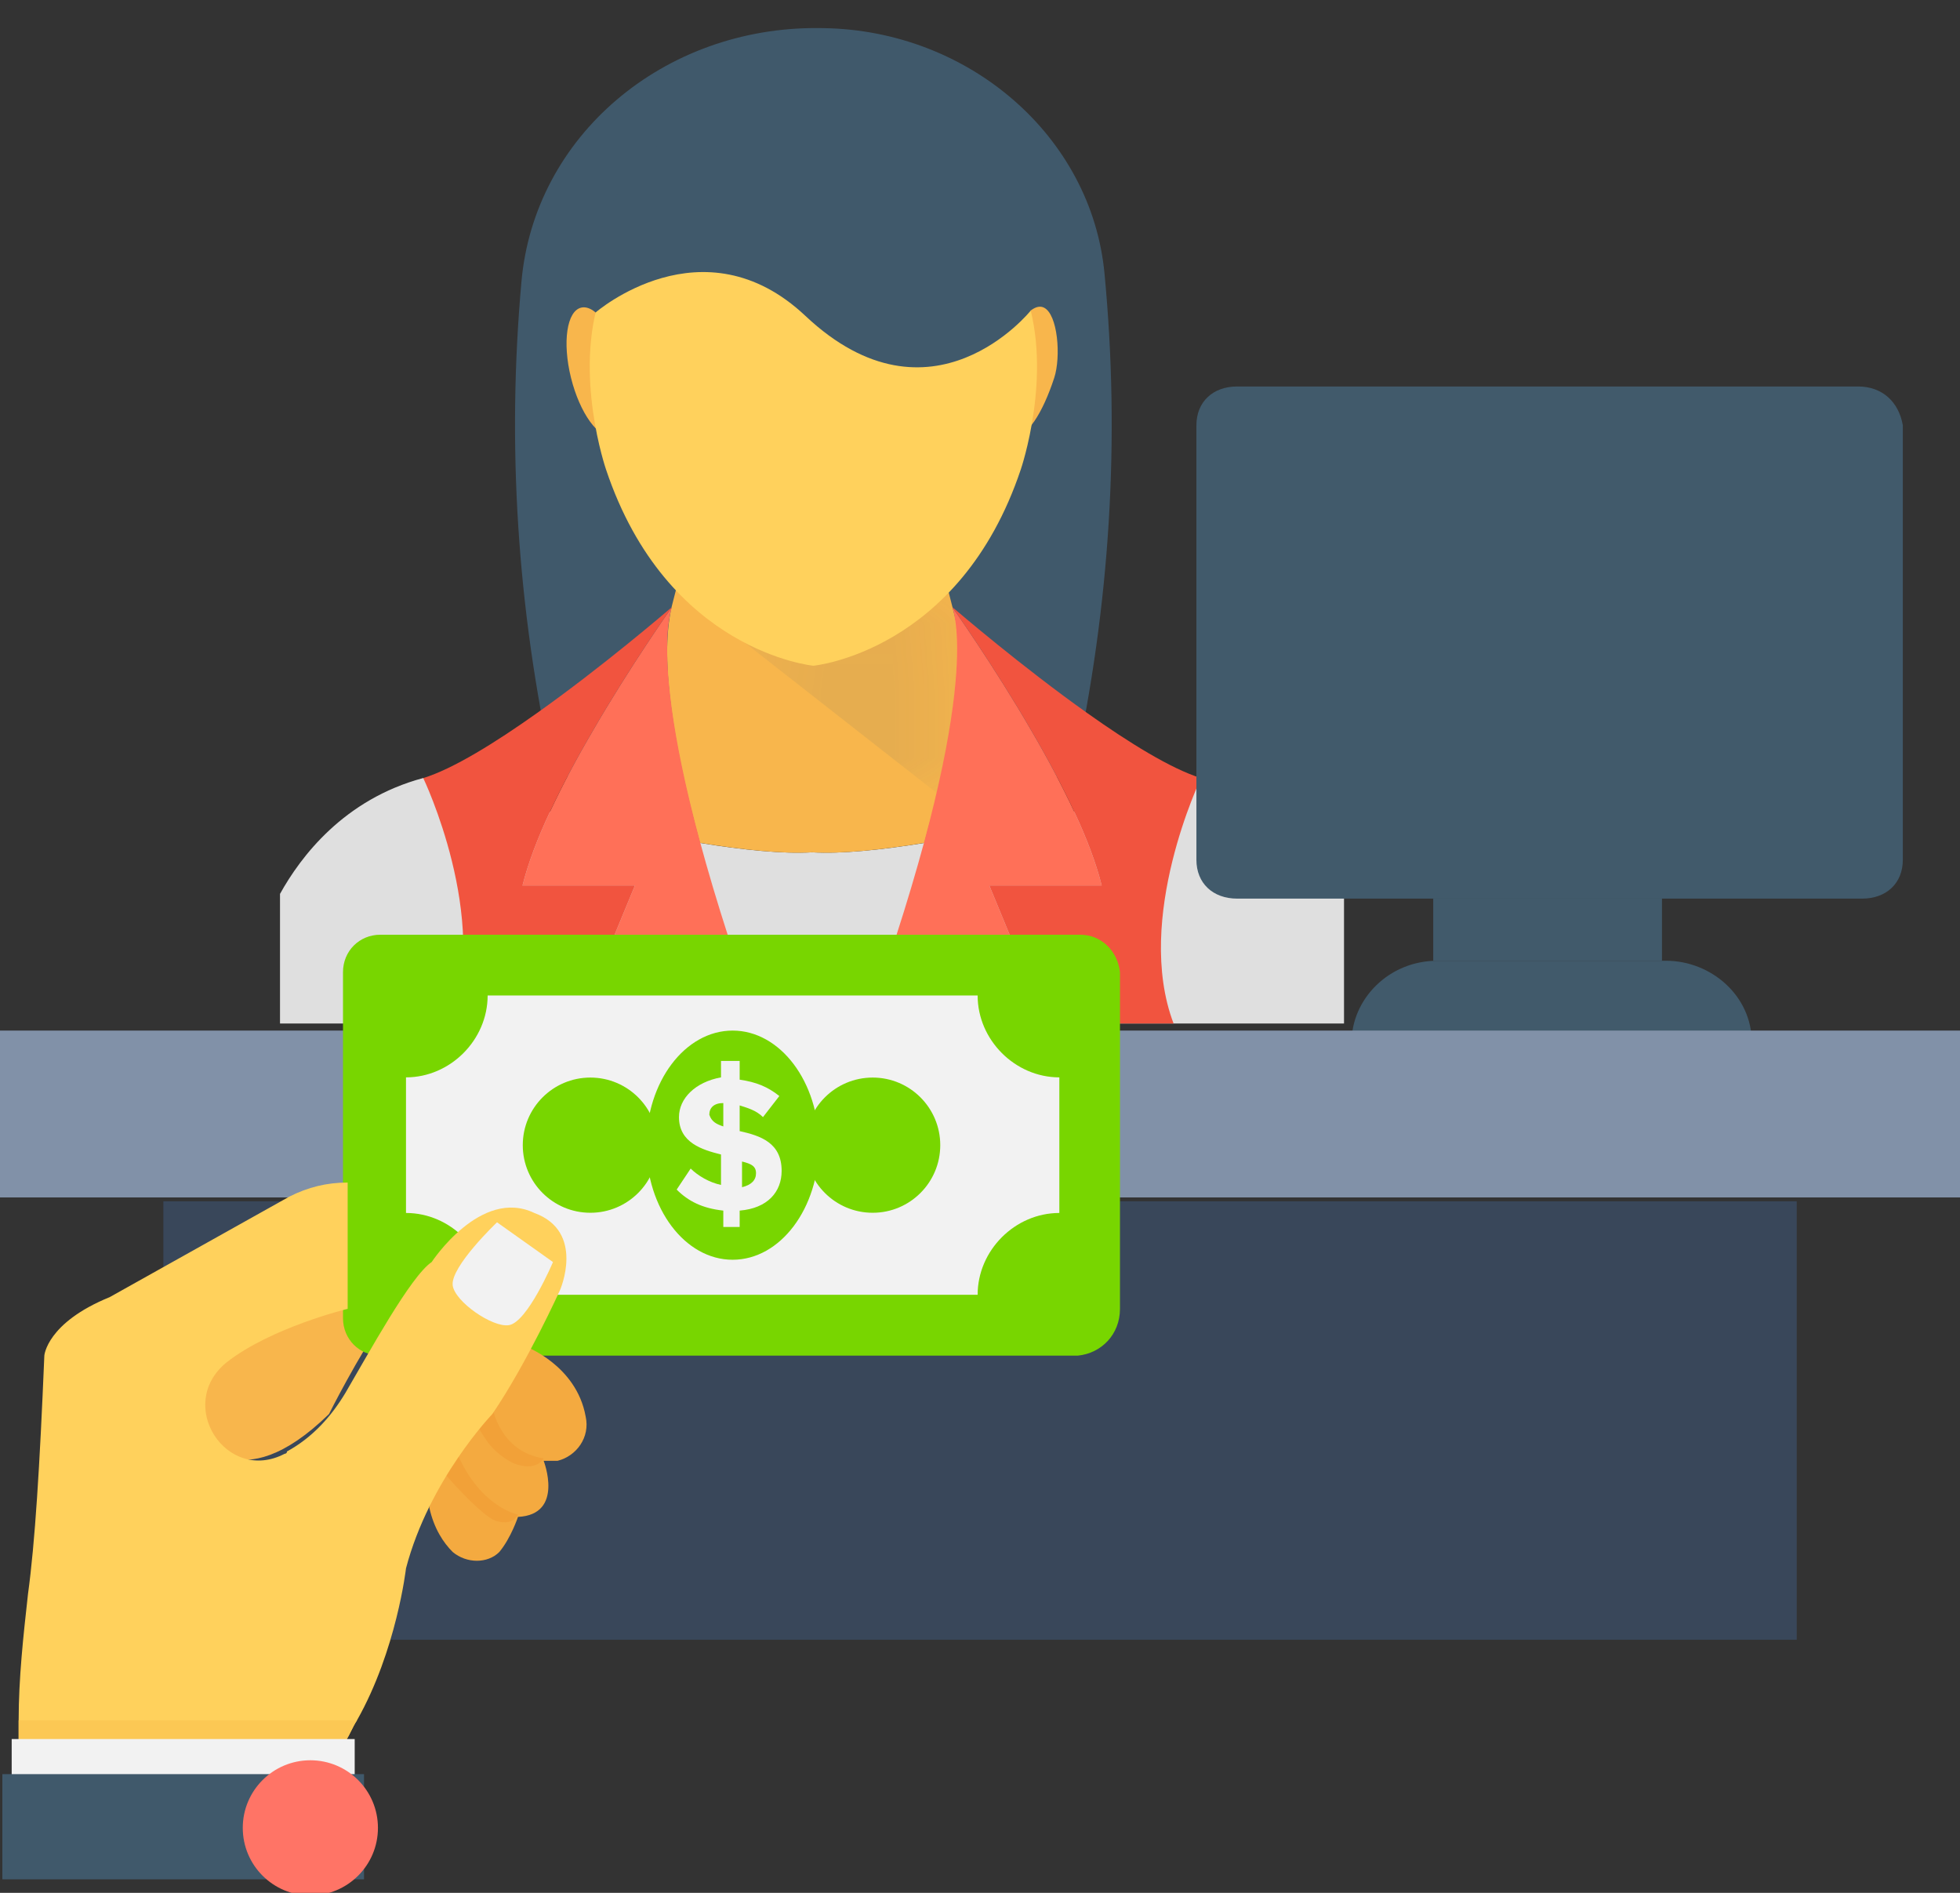 <?xml version="1.0" encoding="UTF-8"?>
<svg width="29px" height="28px" viewBox="0 0 29 28" version="1.1" xmlns="http://www.w3.org/2000/svg" xmlns:xlink="http://www.w3.org/1999/xlink">
    <rect x="0" y="0" width="29" height="28" fill="#333333" stroke="none"/>
    <!-- Generator: Sketch 56.2 (81672) - https://sketch.com -->
    <title>fast checkout</title>
    <desc>Created with Sketch.</desc>
    <defs>
        <polygon id="path-1" points="0.324 0.053 3.452 0.053 3.452 3.018 0.324 3.018"></polygon>
    </defs>
    <g id="1.-Home" stroke="none" stroke-width="1" fill="none" fill-rule="evenodd">
        <g id="Home-final-2" transform="translate(-18, -482)">
            <g id="Main-menu" transform="translate(0, 76)">
                <g id="Group" transform="translate(0, 221)">
                    <g id="fast-checkout" transform="translate(18, 185.374)">
                        <g>
                            <g id="Avatar" transform="translate(4.143, 0)">
                                <path d="M11.747,11.03 C9.177,12.02 6.606,12.02 4.036,11.03 C3.509,8.615 3.355,6.2 3.573,3.786 C3.767,1.637 5.673,0.025 7.963,0.041 C7.989,0.041 8.014,0.041 8.04,0.042 C10.198,0.074 12.007,1.646 12.199,3.67 C12.433,6.123 12.282,8.576 11.747,11.03" id="Shape" fill="#40596B" fill-rule="nonzero"></path>
                                <path d="M15.743,12.849 L15.743,14.766 L0,14.766 L0,12.849 C0.305,12.299 0.945,11.45 2.119,11.135 L2.122,11.138 C2.188,11.153 2.985,11.385 3.998,11.635 C4.687,11.802 5.481,11.978 6.209,12.095 L6.212,12.095 C6.852,12.2 7.445,12.259 7.872,12.234 C8.302,12.259 8.892,12.2 9.535,12.095 L9.538,12.095 C10.266,11.975 11.06,11.799 11.752,11.635 C12.805,11.376 13.624,11.135 13.624,11.135 L13.628,11.135 C14.798,11.453 15.441,12.302 15.743,12.849" id="Shape" fill="#DFDFDF" fill-rule="nonzero"></path>
                                <path d="M9.949,8.605 L9.869,8.291 L5.874,8.291 L5.794,8.605 L5.79,8.612 C5.791,8.611 5.795,8.605 5.795,8.605 C5.606,9.405 5.842,10.735 6.212,12.094 C6.853,12.199 7.445,12.26 7.872,12.234 C8.3,12.26 8.892,12.199 9.535,12.094 C9.904,10.737 10.177,9.566 9.99,8.766 L9.949,8.605 Z" id="Shape" fill="#F8B64C" fill-rule="nonzero"></path>
                                <path d="M7.869,8.769 C7.866,8.772 7.862,8.772 7.862,8.772 L7.862,8.766 C7.866,8.766 7.869,8.769 7.869,8.769" id="Shape" fill="#ACB3BA" fill-rule="nonzero"></path>
                                <path d="M7.885,8.766 L7.885,8.773 C7.885,8.773 7.881,8.773 7.877,8.769 C7.877,8.769 7.881,8.766 7.885,8.766" id="Shape" fill="#ACB3BA" fill-rule="nonzero"></path>
                                <g id="Group" opacity="0.1" transform="translate(6.56, 8.338)">
                                    <g id="Clipped">
                                        <g>
                                            <mask id="mask-2" fill="white">
                                                <use xlink:href="#path-1"></use>
                                            </mask>
                                            <g id="SVGID_17_"></g>
                                            <path d="M0.324,0.8 L3.155,3.017 C3.155,3.017 3.68,1.031 3.335,0.054 L0.539,0.654 L0.324,0.8 Z" id="Shape" fill="#40596B" fill-rule="nonzero" mask="url(#mask-2)"></path>
                                        </g>
                                    </g>
                                </g>
                                <path d="M5.084,5.042 C5.214,5.567 5.145,6.031 4.93,6.078 C4.715,6.126 4.435,5.738 4.305,5.213 C4.175,4.687 4.244,4.223 4.459,4.176 C4.674,4.129 4.954,4.517 5.084,5.042" id="Shape" fill="#F8B64C" fill-rule="nonzero"></path>
                                <path d="M10.677,5.042 C10.547,5.567 10.616,6.031 10.831,6.078 C11.046,6.126 11.288,5.728 11.456,5.213 C11.556,4.905 11.51,4.276 11.302,4.176 C11.105,4.081 10.807,4.517 10.677,5.042" id="Shape" fill="#F8B64C" fill-rule="nonzero"></path>
                                <path d="M10.961,6.569 C10.057,9.269 7.892,9.474 7.892,9.474 C7.892,9.474 5.726,9.269 4.823,6.569 C4.823,6.569 4.339,5.161 4.745,3.987 C4.745,3.987 4.993,1.985 7.892,1.985 C10.791,1.985 11.039,3.987 11.039,3.987 C11.444,5.161 10.961,6.569 10.961,6.569" id="Shape" fill="#FFD15C" fill-rule="nonzero"></path>
                                <path d="M11.107,4.221 C11.107,4.221 9.64,6.055 7.774,4.299 C6.257,2.87 4.67,4.248 4.67,4.248 L4.573,4.016 C4.573,2.306 6.045,0.919 7.862,0.919 C9.679,0.919 11.151,2.306 11.151,4.016 L11.107,4.221 Z" id="Shape" fill="#40596B" fill-rule="nonzero"></path>
                                <path d="M10.495,12.725 L11.056,14.084 C11.056,14.084 10.568,14.328 9.948,14.766 L8.675,14.766 C10.417,9.909 9.974,8.726 9.951,8.612 C9.951,8.612 10.571,9.489 11.119,10.437 C11.345,10.823 11.564,11.233 11.752,11.635 C11.932,12.018 12.076,12.395 12.158,12.725 L10.495,12.725 L10.495,12.725 Z" id="Shape" fill="#FF7058" fill-rule="nonzero"></path>
                                <path d="M13.628,11.135 L13.624,11.135 C13.185,10.999 12.558,10.61 11.948,10.177 C10.978,9.489 10.046,8.689 9.954,8.612 L9.951,8.612 C9.951,8.612 10.571,9.489 11.119,10.437 C11.345,10.823 11.564,11.233 11.752,11.635 C11.932,12.018 12.076,12.395 12.158,12.725 L10.495,12.725 L11.056,14.084 C11.056,14.084 10.568,14.328 9.948,14.766 L13.221,14.766 C12.63,13.207 13.628,11.135 13.628,11.135" id="Shape" fill="#F1543F" fill-rule="nonzero"></path>
                                <path d="M5.251,12.725 L4.69,14.084 C4.69,14.084 5.179,14.328 5.799,14.766 L7.071,14.766 C5.33,9.909 5.772,8.726 5.795,8.612 C5.795,8.612 5.175,9.489 4.628,10.437 C4.401,10.823 4.182,11.233 3.994,11.635 C3.814,12.018 3.67,12.395 3.588,12.725 L5.251,12.725 L5.251,12.725 Z" id="Shape" fill="#FF7058" fill-rule="nonzero"></path>
                                <path d="M2.119,11.135 L2.122,11.135 C2.562,10.999 3.188,10.61 3.798,10.177 C4.769,9.489 5.701,8.689 5.792,8.612 L5.795,8.612 C5.795,8.612 5.175,9.489 4.628,10.437 C4.401,10.823 4.182,11.233 3.994,11.635 C3.814,12.018 3.67,12.395 3.588,12.725 L5.251,12.725 L4.69,14.084 C4.69,14.084 5.178,14.328 5.798,14.766 L2.525,14.766 C3.116,13.207 2.119,11.135 2.119,11.135" id="Shape" fill="#F1543F" fill-rule="nonzero"></path>
                            </g>
                            <g id="POS-Table" transform="translate(0, 4.941)" fill-rule="nonzero">
                                <polygon id="Rectangle-path" fill="#415A6B" points="21.206 7.978 24.59 7.978 24.59 8.897 21.206 8.897"></polygon>
                                <path d="M25.919,10.102 L25.919,10.102 C25.919,9.413 25.315,8.897 24.65,8.897 L21.267,8.897 C20.542,8.897 19.998,9.471 19.998,10.102 L19.998,10.102 L25.919,10.102 Z" id="Shape" fill="#415A6B"></path>
                                <polygon id="Rectangle-path" fill="#8191A8" points="0 9.93 29 9.93 29 12.398 0 12.398"></polygon>
                                <rect id="Rectangle-path" fill="#39475A" x="2.417" y="12.455" width="24.167" height="6.486"></rect>
                                <path d="M27.49,0.402 L18.306,0.402 C17.944,0.402 17.702,0.631 17.702,0.976 L17.702,7.404 C17.702,7.749 17.944,7.978 18.306,7.978 L27.55,7.978 C27.913,7.978 28.154,7.749 28.154,7.404 L28.154,0.976 C28.094,0.631 27.852,0.402 27.49,0.402 Z" id="Shape" fill="#415A6B"></path>
                            </g>
                            <g id="104" transform="translate(0, 13.176)" fill-rule="nonzero">
                                <path d="M5.11,5.742 C5.11,5.742 2.382,6.364 2.935,7.679 C2.935,7.679 3.521,8.682 4.868,7.367 C4.868,7.367 5.282,6.537 5.731,5.88 L5.731,5.88 L5.11,5.223 L5.11,5.742 Z" id="Shape" fill="#F8B64C"></path>
                                <path d="M15.985,0.277 L5.627,0.277 C5.317,0.277 5.075,0.519 5.075,0.83 L5.075,5.949 C5.075,6.26 5.317,6.503 5.627,6.503 L15.881,6.503 C15.915,6.503 15.915,6.503 15.95,6.503 C16.295,6.468 16.571,6.191 16.571,5.811 L16.571,0.83 C16.537,0.519 16.295,0.277 15.985,0.277 Z" id="Shape" fill="#78D600"></path>
                                <path d="M6.007,4.393 L6.007,2.387 C6.663,2.387 7.215,1.833 7.215,1.176 L14.465,1.176 C14.465,1.833 15.018,2.387 15.674,2.387 L15.674,4.393 C15.018,4.393 14.465,4.946 14.465,5.603 L7.215,5.603 C7.215,4.946 6.663,4.393 6.007,4.393 Z" id="Shape" fill="#F2F2F2"></path>
                                <path d="M7.768,6.364 C7.768,6.364 8.527,6.641 8.665,7.402 C8.735,7.713 8.527,7.99 8.251,8.059 C8.182,8.059 8.113,8.059 8.044,8.059 C8.044,8.059 8.355,8.855 7.664,8.889 C7.664,8.889 7.561,9.2 7.388,9.408 C7.215,9.581 6.905,9.581 6.698,9.408 C6.56,9.27 6.421,9.062 6.352,8.751 L6.663,7.021 L7.768,6.364 Z" id="Shape" fill="#F4AA40"></path>
                                <path d="M6.594,8.267 C6.594,8.267 7.043,8.785 7.285,8.924 C7.423,8.993 7.595,8.993 7.664,8.855 C7.664,8.855 7.112,8.751 6.767,7.955 L6.594,8.267 Z" id="Shape" fill="#F2A138"></path>
                                <path d="M7.285,7.264 C7.285,7.264 7.388,7.921 8.044,8.024 C8.044,8.024 7.94,8.232 7.595,8.094 C7.457,8.024 7.319,7.921 7.215,7.782 C7.146,7.679 7.043,7.54 7.008,7.402 C6.87,7.125 7.285,7.264 7.285,7.264 Z" id="Shape" fill="#F2A138"></path>
                                <path d="M8.286,5.534 C8.286,5.534 7.802,6.606 7.285,7.367 C7.285,7.367 6.352,8.336 6.007,9.65 C6.007,9.65 5.869,10.861 5.282,11.898 C5.213,12.002 5.179,12.106 5.11,12.21 L0.276,12.21 C0.276,12.106 0.276,12.002 0.276,11.898 C0.276,11.276 0.345,10.653 0.414,10.031 C0.518,9.27 0.587,8.163 0.656,6.503 C0.656,6.503 0.69,6.018 1.623,5.638 L4.281,4.151 C4.557,4.012 4.833,3.943 5.144,3.943 L5.144,5.811 C5.144,5.811 4.005,6.088 3.349,6.606 C2.589,7.229 3.349,8.405 4.212,7.955 C4.212,7.955 4.246,7.955 4.246,7.921 C4.626,7.713 4.902,7.402 5.11,7.056 C5.455,6.468 6.076,5.327 6.387,5.119 C6.387,5.119 7.112,4.012 7.906,4.393 C8.665,4.669 8.286,5.534 8.286,5.534 Z" id="Shape" fill="#FFD15C"></path>
                                <path d="M7.526,6.053 C7.285,6.088 6.732,5.707 6.698,5.465 C6.663,5.188 7.354,4.531 7.354,4.531 L8.182,5.119 C8.182,5.119 7.802,6.018 7.526,6.053 Z" id="Shape" fill="#F2F2F2"></path>
                                <path d="M5.282,11.898 C5.213,12.002 5.179,12.106 5.11,12.21 L0.276,12.21 C0.276,12.106 0.276,12.002 0.276,11.898 L5.282,11.898 Z" id="Shape" fill="#FCC854"></path>
                                <rect id="Rectangle-path" fill="#F2F2F2" x="0.173" y="12.175" width="5.075" height="1"></rect>
                                <rect id="Rectangle-path" fill="#40596B" x="0.035" y="12.694" width="5.351" height="1.556"></rect>
                                <ellipse id="Oval" fill="#FF7466" cx="4.592" cy="13.489" rx="1" ry="1"></ellipse>
                                <g id="Group" transform="translate(8.286, 2.767)" fill="#78D600">
                                    <ellipse id="Oval" cx="4.626" cy="0.623" rx="1" ry="1"></ellipse>
                                    <ellipse id="Oval" cx="0.449" cy="0.623" rx="1" ry="1"></ellipse>
                                </g>
                                <ellipse id="Oval" fill="#78D600" cx="10.84" cy="3.39" rx="1.277" ry="1.695"></ellipse>
                                <path d="M10.702,4.358 C10.392,4.324 10.185,4.22 10.012,4.047 L10.219,3.736 C10.323,3.839 10.495,3.943 10.668,3.978 L10.668,3.528 C10.392,3.459 10.046,3.355 10.046,2.975 C10.046,2.698 10.288,2.456 10.668,2.387 L10.668,2.144 L10.944,2.144 L10.944,2.421 C11.186,2.456 11.358,2.525 11.531,2.663 L11.289,2.975 C11.186,2.871 11.048,2.836 10.944,2.802 L10.944,3.182 C11.255,3.251 11.565,3.355 11.565,3.77 C11.565,4.081 11.358,4.324 10.944,4.358 L10.944,4.6 L10.702,4.6 L10.702,4.358 Z M10.702,3.113 L10.702,2.767 C10.564,2.767 10.495,2.836 10.495,2.94 C10.53,3.044 10.599,3.078 10.702,3.113 Z M10.979,3.632 L10.979,4.012 C11.117,3.978 11.186,3.908 11.186,3.805 C11.186,3.701 11.117,3.666 10.979,3.632 Z" id="Shape" fill="#F2F2F2"></path>
                            </g>
                        </g>
                    </g>
                </g>
            </g>
        </g>
    </g>
</svg>